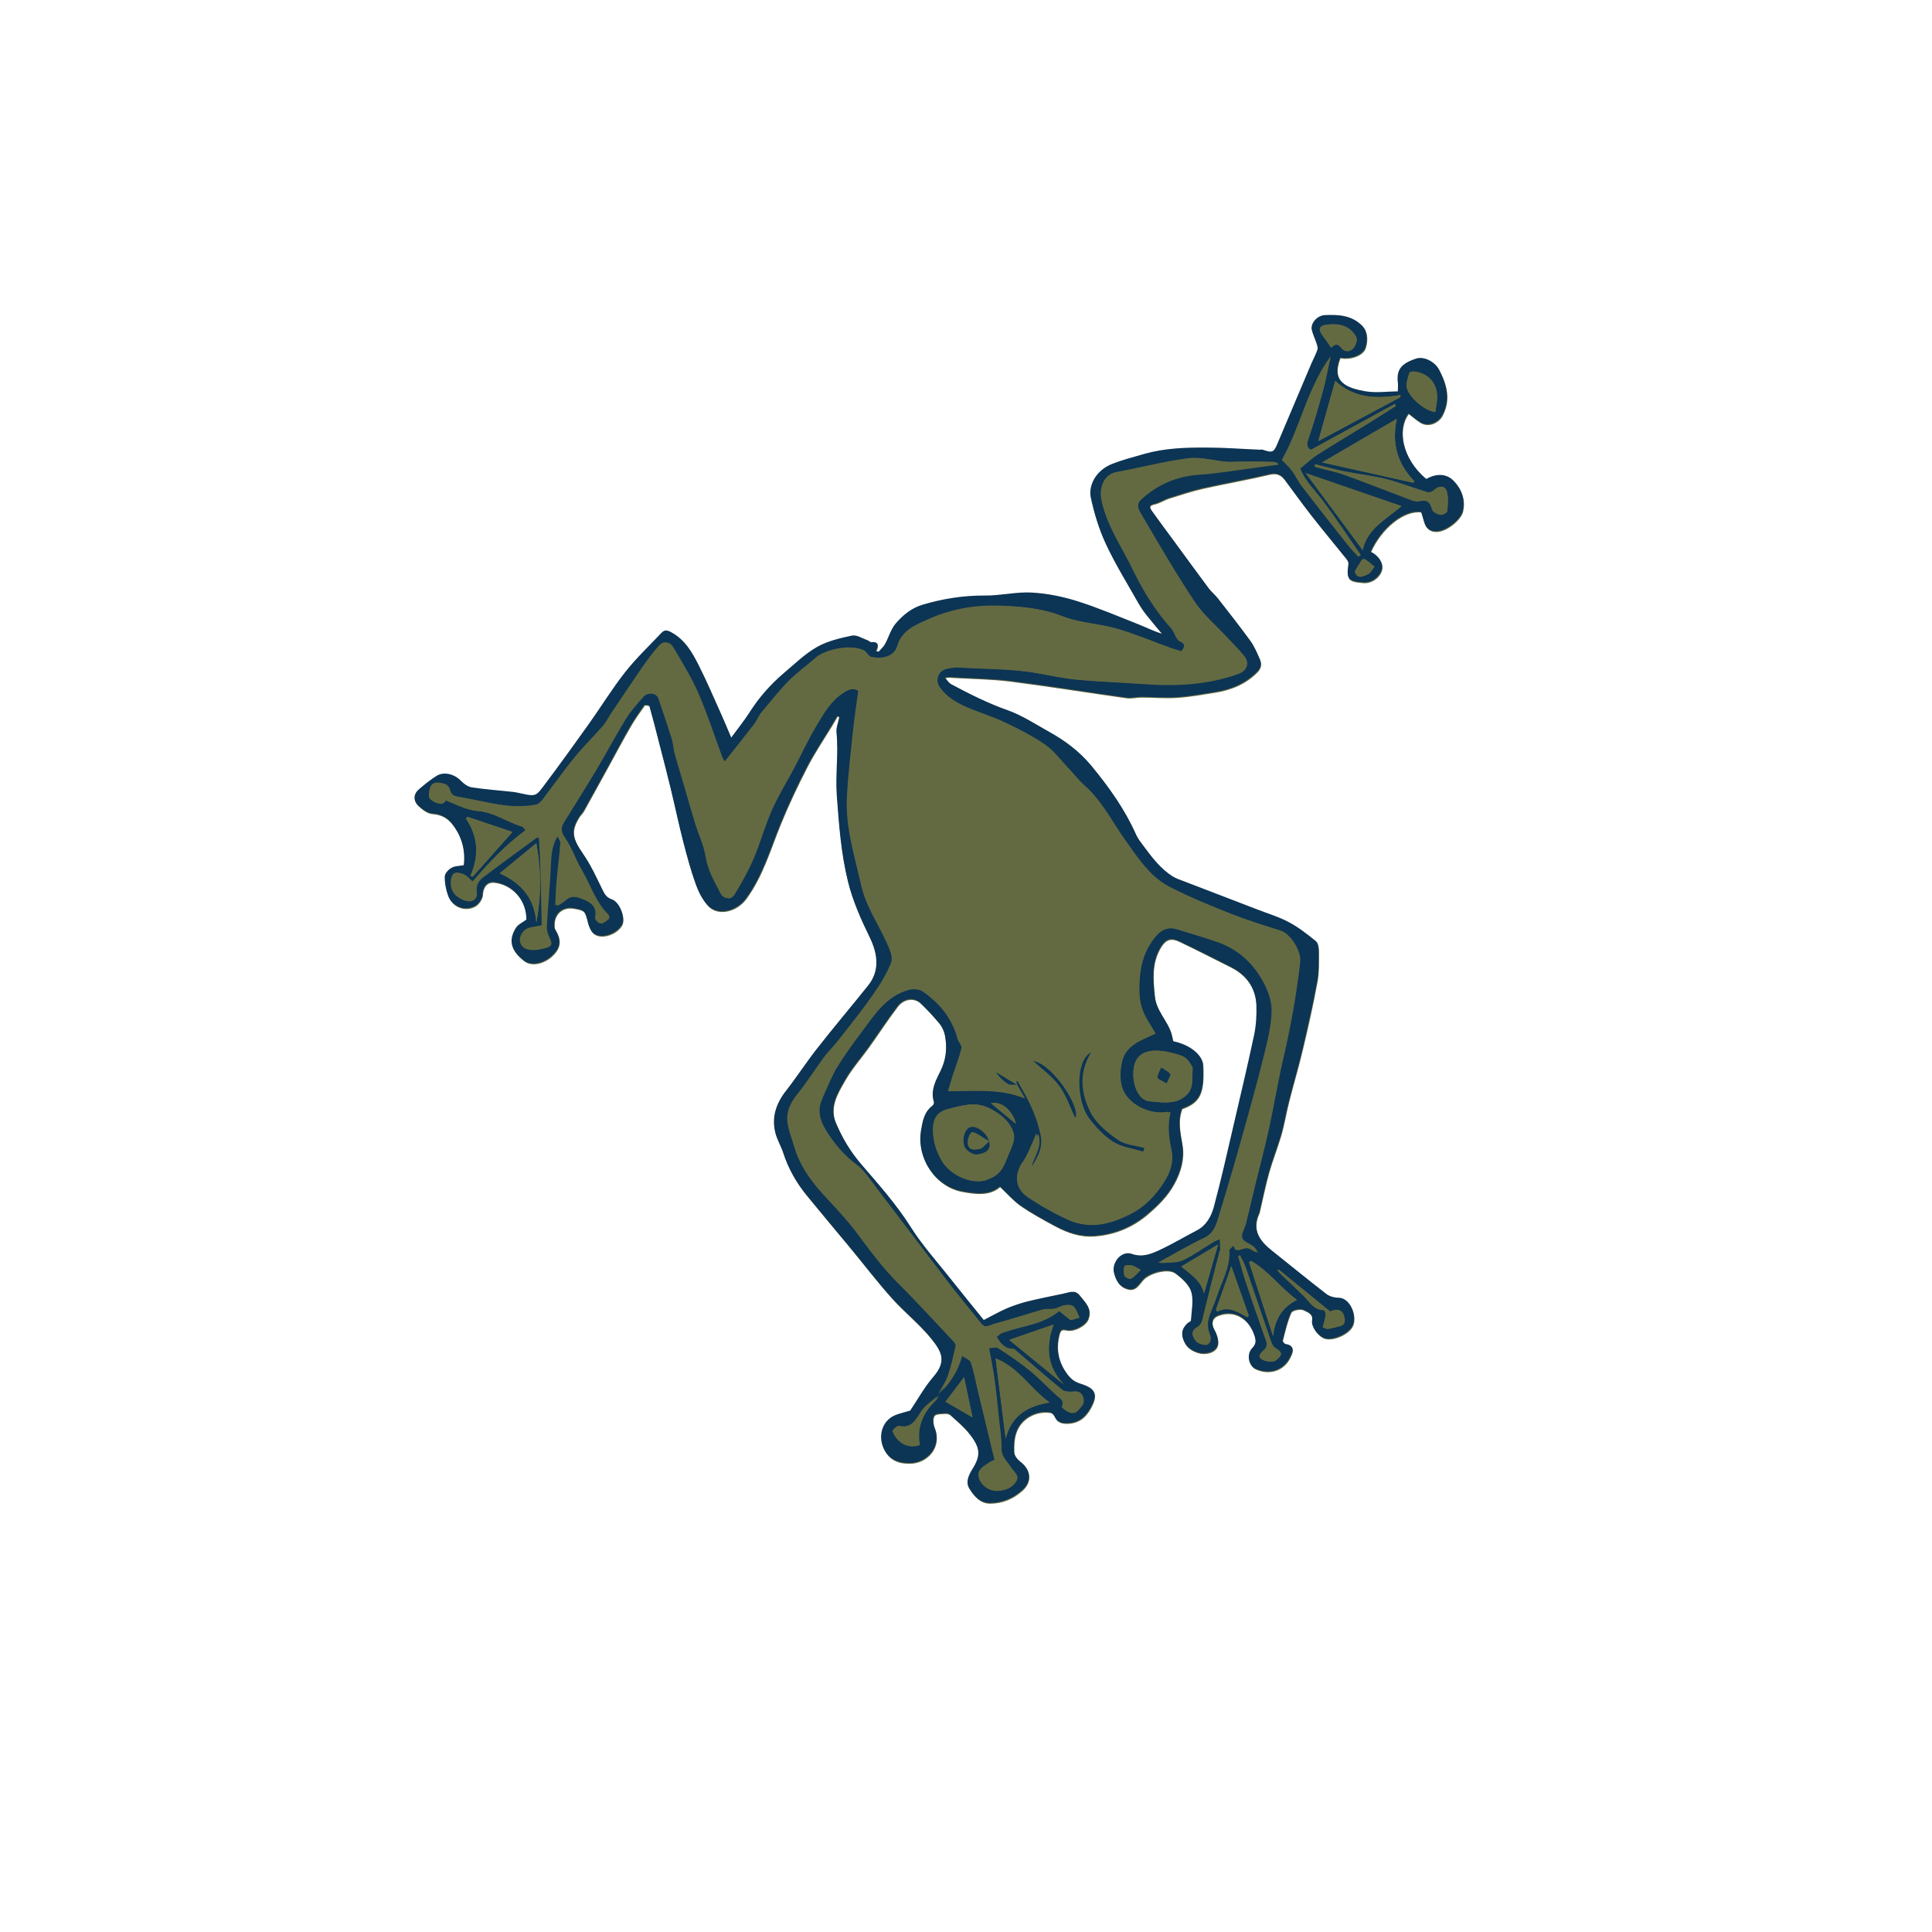 <?xml version="1.0" encoding="UTF-8"?>
<svg id="Layer_1" data-name="Layer 1" xmlns="http://www.w3.org/2000/svg" viewBox="0 0 136.06 136.06">
  <defs>
    <style>
      .cls-1 {
        fill: #0c3454;
      }

      .cls-2 {
        fill: #636a42;
      }
    </style>
  </defs>
  <g id="_0pMsCc" data-name="0pMsCc">
    <g>
      <path class="cls-2" d="m82.63,73.33c-.05-.2-.07-.36-.12-.52-.29-.92-1.07-1.57-1.17-2.63-.12-1.19-.22-2.3.39-3.37.35-.61.71-.77,1.34-.47,1.22.58,2.42,1.2,3.62,1.8,1.13.57,1.77,1.48,1.82,2.75.02.68-.02,1.39-.16,2.05-.45,2.13-.95,4.25-1.45,6.37-.45,1.93-.88,3.88-1.4,5.79-.17.63-.51,1.26-1.17,1.6-.89.47-1.76.98-2.68,1.41-.59.27-1.19.51-1.92.25-.71-.25-1.44.6-1.25,1.33.14.54.38.97.94,1.13.58.16.81-.33,1.11-.66.44-.49,1.75-.84,2.25-.46.46.34.98.81,1.14,1.32.19.62.02,1.35-.02,2.03,0,.07-.16.12-.24.19-.43.4-.48.83-.21,1.35.21.39.53.58.93.71.5.16,1.23.01,1.39-.49.11-.32-.05-.81-.24-1.14-.22-.39-.18-.79.24-.97,1.2-.49,2.26.24,2.63,1.5.08.29.08.52-.18.79-.43.44-.26,1.24.23,1.46.96.43,1.98.11,2.43-.82.17-.34.39-.81-.31-.92-.09-.01-.24-.19-.22-.26.17-.67.32-1.36.6-1.98.07-.17.65-.29.86-.18.25.13.71.25.62.76-.07.42.39,1.06.84,1.23.55.21,1.63-.23,1.97-.79.41-.67-.09-2.03-.93-2.04-.3,0-.65-.1-.88-.27-1.29-.99-2.56-2.03-3.83-3.05-.87-.69-1.45-1.48-.9-2.65.01-.03.02-.07.03-.1.22-.93.4-1.86.66-2.78.25-.89.6-1.76.86-2.65.22-.76.34-1.55.54-2.32.31-1.24.68-2.46.97-3.7.38-1.59.74-3.18,1.03-4.78.13-.7.1-1.44.1-2.16,0-.22-.05-.54-.2-.66-.59-.48-1.19-.96-1.86-1.31-.7-.37-1.48-.61-2.22-.9-1.73-.67-3.45-1.32-5.18-1.99-.28-.11-.58-.2-.83-.36-.83-.53-1.43-1.3-2-2.08-.21-.28-.44-.56-.58-.88-.79-1.77-1.91-3.33-3.13-4.82-.83-1-1.83-1.76-2.95-2.38-.97-.54-1.92-1.18-2.96-1.54-1.39-.49-2.69-1.14-3.97-1.83-.18-.1-.3-.3-.44-.46.26-.08.41-.04.57-.03,1.35.08,2.71.09,4.04.26,2.73.35,5.44.79,8.16,1.17.34.05.7-.05,1.05-.05.85,0,1.7.08,2.54.02.89-.06,1.77-.22,2.65-.36,1.13-.18,2.15-.59,2.98-1.43.29-.29.31-.6.17-.92-.2-.43-.39-.88-.66-1.27-.73-1.01-1.51-2-2.28-2.98-.19-.25-.45-.45-.64-.7-.84-1.13-1.67-2.26-2.5-3.4-.5-.68-1.01-1.36-1.5-2.05-.14-.2-.29-.41.16-.5.37-.08.71-.32,1.08-.43.79-.25,1.59-.51,2.39-.69,1.53-.34,3.08-.61,4.61-.97.51-.12.81,0,1.1.37.64.86,1.27,1.73,1.93,2.58.79,1.01,1.62,2,2.43,3.01.08.1.15.25.14.36-.15,1.1-.03,1.22,1.03,1.3.66.05,1.21-.45,1.32-.92.11-.45-.22-.96-.79-1.24.76-1.71,2.36-2.98,3.56-2.81.07.25.15.51.23.77.12.4.41.6.8.6.75.02,1.75-.85,1.89-1.39.21-.81-.06-1.57-.61-2.14-.55-.57-1.27-.53-1.95-.15-1.73-1.45-2.07-3.53-1.25-4.62.28.21.54.45.84.63.55.33,1.28.02,1.56-.54.57-1.12.28-2.16-.25-3.17-.31-.59-1.08-.95-1.6-.78-1.07.35-1.4.78-1.3,1.69.02.17,0,.35,0,.62-.77,0-1.54.12-2.26,0-1.32-.23-2.46-.65-1.82-2.34,0-.02.02-.03.03-.04.66.14,1.6-.15,1.77-.72.19-.61.11-1.18-.22-1.51-.74-.76-1.67-.79-2.63-.76-.54.02-1.03.57-.93,1.03.07.33.23.64.34.96.05.14.11.32.06.44-.11.33-.28.64-.42.96-.79,1.87-1.59,3.74-2.38,5.62-.28.66-.36.7-1.05.47-.06-.02-.14,0-.21,0-1.23-.05-2.47-.14-3.7-.15-1.5-.01-2.97.02-4.45.45-.76.22-1.51.41-2.25.7-1.15.45-1.68,1.53-1.5,2.37.24,1.12.59,2.25,1.07,3.28.68,1.44,1.52,2.79,2.3,4.18.17.3.38.59.6.86.34.43.7.85,1.05,1.27-.58-.17-1.09-.43-1.61-.64-1.44-.57-2.88-1.19-4.35-1.65-1.04-.33-2.14-.55-3.22-.61-1.09-.06-2.19.22-3.28.21-1.52-.02-2.98.22-4.42.65-.77.23-1.39.74-1.89,1.33-.34.4-.49.97-.75,1.45-.11.2-.29.35-.44.52l-.2-.04c.22-.45.16-.68-.32-.63-.08,0-.17-.1-.26-.13-.37-.13-.77-.4-1.1-.33-.84.17-1.73.38-2.46.8-.86.49-1.58,1.21-2.35,1.85-.94.79-1.74,1.71-2.4,2.75-.37.58-.81,1.12-1.3,1.79-.27-.63-.48-1.15-.71-1.66-.52-1.15-1.01-2.31-1.58-3.44-.46-.91-.96-1.81-1.92-2.32-.28-.15-.48-.2-.7.04-.86.92-1.78,1.78-2.55,2.76-.92,1.17-1.71,2.46-2.58,3.68-1.04,1.46-2.1,2.92-3.17,4.35-.46.61-.52.76-1.42.55-.24-.06-.48-.11-.73-.14-.97-.11-1.94-.17-2.89-.32-.3-.05-.6-.28-.82-.5-.42-.43-1.15-.64-1.66-.32-.44.27-.85.61-1.24.94-.4.34-.44.8-.06,1.16.27.25.63.53.97.55.65.05,1.09.3,1.47.81.64.87.88,1.81.76,2.84-.33.07-.64.06-.87.19-.21.13-.46.41-.47.62,0,.44.08.9.23,1.31.27.79,1.18,1.15,1.91.74.25-.14.51-.52.52-.8.02-.52.29-.94.83-.87,1.17.13,2.26,1.15,2.26,2.64-.28.21-.58.34-.73.57-.56.89-.37,1.59.54,2.3.57.45,1.47.16,2-.34.62-.59.66-1.11.2-1.87-.04-.07-.05-.16-.05-.24-.03-.84.56-1.37,1.37-1.23.79.14.79.17,1.02,1.08.07.27.21.59.43.73.55.37,1.61-.01,1.95-.65.25-.47-.17-1.6-.72-1.78-.42-.14-.54-.43-.71-.78-.4-.82-.79-1.67-1.31-2.42-.78-1.13-.89-1.65-.25-2.65.09-.13.21-.24.29-.38.55-.99,1.1-1.99,1.65-2.99.55-1,1.08-2.01,1.65-2.99.29-.51.64-.99.98-1.47.03-.05.34,0,.35.06.26.91.49,1.82.72,2.73.27,1.04.54,2.08.79,3.12.3,1.24.56,2.49.88,3.73.26,1,.53,2.01.88,2.98.19.52.46,1.05.83,1.47.67.76,2.02.46,2.71-.48,1.17-1.59,1.7-3.47,2.43-5.26.56-1.37,1.19-2.7,1.87-4.02.51-.99,1.13-1.91,1.71-2.86.14-.24.28-.47.42-.71.05.02.09.05.14.07-.07.37-.24.75-.2,1.12.15,1.48-.08,2.94.02,4.43.15,2.04.3,4.09.79,6.06.33,1.34.91,2.64,1.52,3.89.63,1.29.69,2.44-.11,3.43-1.2,1.49-2.43,2.96-3.62,4.47-.75.95-1.41,1.98-2.16,2.94-.7.9-1.03,1.87-.74,2.98.12.47.39.9.54,1.36.36,1.12.93,2.12,1.67,3.02.99,1.22,2.01,2.42,3.01,3.63.99,1.2,1.93,2.43,2.96,3.58.89,1,1.97,1.85,2.81,2.89.7.88,1.09,1.58.13,2.68-.63.72-1.1,1.59-1.63,2.38-.32.09-.69.17-1.03.31-.94.36-1.27,1.47-.82,2.39.39.79,1.06,1,1.8.99,1.24-.01,2.29-1.15,1.76-2.49-.1-.26-.15-.66-.02-.86.11-.16.52-.14.8-.16.11,0,.26.04.34.12.43.39.88.76,1.24,1.2.93,1.12.9,1.69.29,2.65-.27.43-.47.89-.2,1.32.32.51.74,1.03,1.44,1.03.87,0,1.63-.32,2.28-.9.69-.61.62-1.43-.12-2-.21-.16-.44-.44-.45-.68-.02-.48,0-1.01.17-1.46.35-.95,1.39-1.5,2.38-1.34.12.02.26.16.31.29.16.36.42.46.81.47.81,0,1.33-.38,1.71-1.06.54-.97.38-1.38-.68-1.71-.46-.14-.72-.37-.95-.68-.64-.85-.84-1.81-.55-2.85.07-.27.17-.34.45-.27.55.13,1.37-.3,1.56-.75.32-.75-.2-1.19-.59-1.68-.32-.41-.74-.2-1.13-.12-.86.17-1.73.35-2.58.56-.49.12-.98.28-1.44.49-.53.23-1.03.52-1.6.81-.81-1-1.6-1.96-2.36-2.93-.94-1.19-1.98-2.33-2.78-3.61-1.01-1.6-2.25-3-3.47-4.41-.79-.92-1.36-1.89-1.82-2.96-.47-1.12.13-2.09.65-2.99.47-.83,1.12-1.56,1.68-2.34.68-.95,1.32-1.94,2.03-2.87.44-.57,1.16-.65,1.62-.21.47.45.91.93,1.33,1.43.19.23.32.53.38.82.17.87.1,1.71-.31,2.53-.34.67-.73,1.37-.46,2.19.02.07-.04.21-.11.26-.58.44-.69,1.08-.8,1.74-.32,1.92.97,3.92,2.89,4.28.93.17,1.91.31,2.66-.34.5.46.93.97,1.45,1.34.77.53,1.6.98,2.43,1.43.88.47,1.79.79,2.83.7,1.44-.12,2.69-.66,3.76-1.59.69-.6,1.33-1.23,1.79-2.06.49-.88.74-1.82.59-2.74-.14-.87-.35-1.69-.02-2.57,1.3-.46,1.56-1.15,1.48-3.04-.03-.74-.94-1.46-2.09-1.69Z"/>
      <path class="cls-1" d="m82.63,73.33c1.15.23,2.06.95,2.09,1.69.09,1.89-.18,2.58-1.48,3.04-.33.88-.12,1.7.02,2.57.15.92-.1,1.85-.59,2.74-.46.84-1.1,1.47-1.79,2.06-1.07.93-2.31,1.47-3.76,1.59-1.05.09-1.96-.23-2.83-.7-.83-.44-1.66-.9-2.43-1.43-.53-.37-.96-.87-1.45-1.34-.74.65-1.72.51-2.66.34-1.92-.36-3.21-2.35-2.89-4.28.11-.66.22-1.3.8-1.74.07-.05.13-.19.11-.26-.26-.82.13-1.52.46-2.19.41-.82.48-1.66.31-2.53-.06-.29-.2-.59-.38-.82-.41-.5-.86-.98-1.33-1.43-.46-.44-1.18-.36-1.62.21-.71.93-1.35,1.92-2.03,2.87-.56.78-1.21,1.51-1.68,2.34-.52.91-1.12,1.87-.65,2.99.45,1.08,1.03,2.05,1.82,2.96,1.21,1.41,2.46,2.81,3.47,4.41.81,1.28,1.84,2.42,2.78,3.61.77.97,1.55,1.93,2.36,2.93.57-.29,1.07-.58,1.6-.81.47-.2.95-.36,1.44-.49.85-.21,1.72-.38,2.58-.56.38-.08.81-.29,1.13.12.38.49.91.93.59,1.68-.19.45-1.02.88-1.56.75-.28-.07-.38,0-.45.27-.28,1.05-.09,2,.55,2.85.23.31.49.54.95.68,1.06.33,1.22.74.68,1.71-.38.68-.9,1.07-1.71,1.06-.38,0-.65-.1-.81-.47-.05-.12-.19-.27-.31-.29-.99-.16-2.03.39-2.38,1.34-.17.45-.2.97-.17,1.46.01.24.24.52.45.68.75.57.82,1.39.12,2-.65.57-1.41.9-2.28.9-.7,0-1.12-.51-1.44-1.03-.26-.42-.07-.88.2-1.32.61-.97.64-1.53-.29-2.65-.37-.44-.82-.81-1.24-1.2-.08-.08-.23-.13-.34-.12-.28.02-.69,0-.8.16-.13.2-.08.6.02.86.54,1.34-.52,2.48-1.76,2.49-.74,0-1.41-.2-1.8-.99-.45-.92-.12-2.02.82-2.39.34-.13.71-.21,1.03-.31.53-.79,1-1.65,1.63-2.38.96-1.1.57-1.8-.13-2.68-.83-1.05-1.91-1.89-2.81-2.89-1.03-1.15-1.97-2.39-2.96-3.58-1-1.21-2.01-2.41-3.01-3.63-.74-.9-1.31-1.9-1.67-3.02-.15-.46-.41-.89-.54-1.36-.29-1.11.04-2.08.74-2.98.75-.96,1.41-1.98,2.16-2.94,1.18-1.51,2.42-2.97,3.62-4.47.79-.99.74-2.13.11-3.43-.61-1.25-1.19-2.55-1.52-3.89-.49-1.98-.64-4.02-.79-6.06-.11-1.48.13-2.95-.02-4.43-.04-.36.13-.74.2-1.12-.05-.02-.09-.05-.14-.07-.14.24-.28.48-.42.71-.57.95-1.2,1.87-1.71,2.86-.68,1.31-1.31,2.65-1.87,4.02-.73,1.79-1.27,3.67-2.43,5.26-.69.95-2.04,1.24-2.71.48-.37-.41-.64-.94-.83-1.47-.35-.97-.62-1.98-.88-2.98-.32-1.24-.58-2.49-.88-3.73-.25-1.04-.52-2.08-.79-3.12-.23-.91-.47-1.83-.72-2.73-.02-.05-.32-.11-.35-.06-.35.48-.69.96-.98,1.47-.57.99-1.1,1.99-1.65,2.99-.55,1-1.09,2-1.65,2.99-.08.14-.2.25-.29.38-.64,1-.53,1.52.25,2.65.52.75.91,1.6,1.31,2.42.17.34.29.64.71.78.56.18.98,1.32.72,1.78-.35.63-1.41,1.02-1.95.65-.21-.14-.36-.47-.43-.73-.23-.91-.23-.94-1.02-1.08-.81-.14-1.4.39-1.37,1.23,0,.08.01.17.05.24.46.76.42,1.28-.2,1.87-.53.5-1.43.79-2,.34-.9-.71-1.1-1.42-.54-2.3.15-.23.45-.36.73-.57,0-1.49-1.1-2.51-2.26-2.64-.54-.06-.81.35-.83.87-.01.28-.27.66-.52.8-.72.41-1.63.05-1.91-.74-.15-.42-.24-.88-.23-1.31,0-.22.25-.5.47-.62.23-.14.54-.13.87-.19.12-1.03-.12-1.98-.76-2.84-.37-.51-.82-.76-1.47-.81-.34-.03-.71-.3-.97-.55-.39-.37-.34-.83.06-1.16.4-.34.8-.67,1.24-.94.52-.31,1.24-.11,1.66.32.22.23.52.46.82.5.96.15,1.93.21,2.89.32.24.03.49.09.73.14.9.21.96.05,1.42-.55,1.08-1.44,2.13-2.89,3.17-4.35.87-1.22,1.65-2.5,2.58-3.68.77-.98,1.69-1.85,2.55-2.76.22-.24.43-.19.7-.04.96.52,1.46,1.41,1.92,2.32.57,1.13,1.06,2.29,1.58,3.44.23.51.44,1.02.71,1.66.49-.67.93-1.21,1.3-1.79.66-1.04,1.46-1.95,2.4-2.75.76-.64,1.49-1.36,2.35-1.85.74-.42,1.62-.62,2.46-.8.33-.07.73.2,1.1.33.09.03.18.14.26.13.48-.04.55.18.32.63l.2.04c.15-.17.33-.33.44-.52.26-.48.41-1.04.75-1.45.5-.59,1.12-1.1,1.89-1.33,1.44-.43,2.9-.66,4.42-.65,1.09.01,2.19-.27,3.28-.21,1.08.06,2.18.28,3.22.61,1.48.47,2.91,1.08,4.35,1.65.53.21,1.03.47,1.61.64-.35-.42-.71-.84-1.05-1.27-.22-.27-.42-.56-.6-.86-.78-1.38-1.63-2.74-2.3-4.18-.49-1.04-.83-2.16-1.07-3.28-.18-.84.34-1.91,1.5-2.37.74-.29,1.49-.48,2.25-.7,1.48-.42,2.96-.46,4.45-.45,1.23,0,2.47.1,3.7.15.07,0,.15-.02.21,0,.69.24.78.19,1.05-.47.79-1.87,1.58-3.74,2.38-5.62.14-.32.31-.63.42-.96.04-.13-.02-.3-.06-.44-.1-.32-.26-.63-.34-.96-.1-.46.39-1.01.93-1.03.95-.04,1.88,0,2.63.76.32.33.4.9.22,1.51-.18.57-1.12.85-1.77.72-.01.01-.03.03-.03.04-.64,1.69.5,2.11,1.82,2.34.73.12,1.49.01,2.26,0,0-.27.03-.45,0-.62-.1-.91.23-1.34,1.3-1.69.51-.17,1.29.19,1.6.78.53,1.02.82,2.05.25,3.17-.28.56-1.02.87-1.56.54-.3-.18-.56-.41-.84-.63-.82,1.09-.48,3.17,1.25,4.62.68-.38,1.41-.42,1.95.15.54.57.82,1.32.61,2.14-.14.54-1.15,1.41-1.89,1.39-.38,0-.68-.21-.8-.6-.08-.26-.15-.52-.23-.77-1.2-.17-2.8,1.1-3.56,2.81.57.27.9.79.79,1.24-.12.46-.67.97-1.32.92-1.05-.09-1.18-.2-1.03-1.3.02-.11-.06-.26-.14-.36-.81-1.01-1.63-1.99-2.43-3.01-.66-.84-1.29-1.72-1.93-2.58-.28-.38-.59-.49-1.1-.37-1.53.37-3.08.63-4.61.97-.81.18-1.6.44-2.39.69-.37.12-.71.35-1.08.43-.44.09-.3.3-.16.5.49.69,1,1.37,1.5,2.05.83,1.13,1.66,2.27,2.5,3.4.19.25.44.45.64.7.77.99,1.54,1.97,2.28,2.98.28.38.47.83.66,1.27.15.33.13.63-.17.92-.83.84-1.85,1.25-2.98,1.43-.88.14-1.76.3-2.65.36-.84.06-1.69-.02-2.54-.02-.35,0-.71.1-1.05.05-2.72-.38-5.44-.82-8.16-1.17-1.34-.17-2.69-.17-4.04-.26-.16,0-.31-.05-.57.03.15.16.27.36.44.46,1.29.69,2.58,1.34,3.97,1.83,1.04.37,1.99,1,2.96,1.54,1.12.62,2.12,1.38,2.95,2.38,1.23,1.49,2.34,3.04,3.13,4.82.14.32.37.6.58.88.58.78,1.17,1.55,2,2.08.25.16.55.25.83.36,1.73.66,3.45,1.32,5.18,1.99.75.29,1.52.52,2.22.9.66.35,1.27.84,1.86,1.31.15.12.2.43.2.66,0,.72.03,1.45-.1,2.16-.3,1.6-.66,3.19-1.03,4.78-.29,1.24-.66,2.47-.97,3.7-.2.77-.32,1.56-.54,2.32-.25.89-.61,1.76-.86,2.65-.26.92-.44,1.85-.66,2.78,0,.03-.01.07-.03.1-.54,1.17.03,1.96.9,2.65,1.28,1.02,2.54,2.05,3.83,3.05.23.18.58.27.88.27.83.01,1.34,1.37.93,2.04-.34.55-1.42,1-1.97.79-.44-.17-.91-.81-.84-1.23.09-.51-.38-.62-.62-.76-.21-.11-.78.01-.86.18-.28.63-.42,1.31-.6,1.98-.02.07.13.24.22.26.7.11.48.58.31.92-.46.93-1.47,1.25-2.43.82-.49-.22-.66-1.02-.23-1.46.26-.27.26-.5.18-.79-.37-1.27-1.42-2-2.63-1.5-.41.17-.45.58-.24.97.19.33.35.82.24,1.14-.17.5-.9.64-1.39.49-.41-.13-.73-.31-.93-.71-.27-.52-.22-.95.21-1.35.08-.07.24-.12.24-.19.04-.68.2-1.41.02-2.03-.15-.51-.67-.98-1.14-1.32-.51-.38-1.81-.03-2.25.46-.3.33-.53.83-1.11.66-.56-.15-.8-.59-.94-1.13-.18-.73.54-1.58,1.25-1.33.73.26,1.33.02,1.92-.25.91-.42,1.78-.94,2.68-1.41.65-.34.99-.97,1.17-1.6.52-1.92.95-3.86,1.4-5.79.49-2.12,1-4.24,1.45-6.37.14-.67.18-1.37.16-2.05-.04-1.26-.69-2.18-1.82-2.75-1.2-.61-2.41-1.22-3.62-1.8-.63-.3-.99-.14-1.34.47-.61,1.07-.51,2.18-.39,3.37.11,1.06.88,1.72,1.17,2.63.05.16.08.32.12.52Zm-16.56,24.91c.77-.74,1.38-1.59,1.69-2.75.23.16.57.27.64.47.21.61.32,1.25.47,1.88.39,1.64.79,3.28,1.2,4.98-.09.05-.3.13-.48.26-.34.24-.76.47-.63.98.13.53.68.94,1.23.94.58,0,1.13-.21,1.41-.72.21-.38-.22-.65-.41-.96-.25-.41-.67-.73-.66-1.32.02-.76-.12-1.51-.19-2.27-.09-.83-.17-1.66-.28-2.48-.08-.62-.2-1.23-.31-1.84-.03-.15-.06-.3-.09-.46.22,0,.49-.11.64-.01.76.49,1.52,1,2.22,1.57.67.55,1.27,1.18,1.91,1.77.24.22.59.36.38.81-.02.05.31.31.52.39.14.06.41.04.51-.06.21-.21.49-.49.49-.74,0-.3-.12-.71-.64-.67-.29.02-.66.03-.86-.12-1.1-.89-2.16-1.83-3.24-2.75-.07-.06-.15-.14-.22-.14-.58,0-.88-.36-1.17-.85.15-.11.27-.24.42-.29.46-.15.93-.29,1.41-.41.9-.22,1.78-.47,2.58-1.12.24.2.51.41.8.65l.63-.18c-.15-.29-.23-.59-.41-.78-.12-.12-.41-.13-.61-.09-.25.04-.48.2-.73.25-.26.05-.54-.02-.79.05-1.16.33-2.3.72-3.46,1.02-.27.07-.62.35-.91-.02-.8-1-1.63-1.99-2.41-3.01-1.7-2.22-3.37-4.45-5.07-6.67-.41-.53-.79-1.14-1.31-1.52-.88-.65-1.55-1.45-2.12-2.35-.43-.68-.69-1.41-.34-2.22.09-.21.17-.43.27-.64.26-.56.49-1.15.81-1.67.52-.83,1.09-1.63,1.68-2.41.93-1.24,1.77-2.62,3.42-3.04.29-.07.71-.04.95.13,1.2.82,2.09,1.89,2.46,3.34.06.23.33.47.28.66-.16.66-.41,1.29-.62,1.93-.11.35-.21.7-.33,1.09,1.87,0,3.63-.2,5.39.51-.21-.36-.38-.65-.55-.95h0c-.02-.08-.05-.16-.07-.24.06-.03.12-.06.18-.09.16.29.33.58.49.87.53.95.94,1.93,1.18,3,.22,1.01-.32,1.76-.8,2.53.02-.89.88-1.6.49-2.64-.1.25-.16.45-.25.63-.21.45-.38.94-.67,1.34-.64.88-.59,1.91.31,2.52.88.6,1.82,1.13,2.79,1.58,1.53.71,3,.28,4.39-.44.99-.51,1.72-1.3,2.33-2.26.46-.72.66-1.48.5-2.21-.2-.91-.29-1.77-.07-2.68-1.42.25-3.06-.55-3.42-1.78-.16-.56-.13-1.25.02-1.83.3-1.15,1.4-1.46,2.35-1.92-.3-.53-.65-1.01-.87-1.54-.32-.78-.31-1.59-.24-2.45.09-1.03.38-1.9.99-2.7.43-.57.94-.87,1.67-.65.96.29,1.93.58,2.89.91,1.53.53,2.64,1.58,3.36,2.99.28.55.49,1.2.5,1.81,0,.82-.17,1.65-.36,2.46-.41,1.7-.86,3.39-1.33,5.07-.64,2.29-1.28,4.57-1.99,6.84-.19.62-.34,1.33-1.08,1.68-1.06.5-2.08,1.11-3.26,1.75.62-.06,1.16,0,1.59-.18.75-.34,1.42-.84,2.14-1.27.2-.12.42-.19.63-.29.01.27.03.55.04.82,0,.05-.05.1-.06.15-.37,1.48-.76,2.96-1.12,4.44-.08.34-.11.66-.46.87-.49.28-.32.69-.05,1,.13.15.52.28.65.2.22-.14.32-.41.17-.76-.13-.3-.17-.7-.09-1.01.13-.55.41-1.06.58-1.6.35-1.07.96-2.07.89-3.27,0-.11.22-.24.38-.4.11.25.17.39.18.41.3-.07.54-.19.77-.16.24.03.46.21.68.32-.08-.19-.18-.34-.31-.45-.27-.21-.71-.34-.79-.6-.09-.28.17-.66.26-1,.21-.86.41-1.72.62-2.58.33-1.36.69-2.7.99-4.07.37-1.67.64-3.37,1.03-5.04.52-2.23.92-4.47,1.18-6.75.09-.77-.69-1.98-1.37-2.2-1.18-.37-2.36-.74-3.51-1.19-1.46-.58-2.93-1.18-4.32-1.9-1.36-.7-2.19-1.98-3.06-3.2-.96-1.33-1.68-2.84-2.94-3.95-.41-.36-.74-.81-1.12-1.2-.53-.56-1.01-1.22-1.63-1.65-.89-.62-1.88-1.12-2.87-1.59-.85-.4-1.76-.67-2.62-1.04-.76-.33-1.47-.74-1.96-1.45-.33-.49-.07-1.15.51-1.26.28-.06.57-.12.84-.1,1.88.13,3.78.08,5.64.42.92.17,1.85.36,2.78.45,1.53.14,3.07.19,4.6.3,2.27.17,4.51.06,6.68-.72.61-.22.82-.78.39-1.29-.42-.5-.89-.96-1.33-1.44-.72-.77-1.55-1.47-2.13-2.34-1.31-1.97-2.5-4.01-3.69-6.05-.17-.29-.52-.76-.12-1.13,1.17-1.09,2.55-1.68,4.16-1.78,1.1-.07,2.19-.26,3.28-.4.33-.04.67-.09,1-.14.42-.06.85-.11,1.27-.16-.08-.14-.16-.18-.24-.18-.65-.01-1.29-.02-1.94-.02-.4,0-.8.01-1.19.02-.09,0-.17,0-.26-.01-.87-.09-1.76-.35-2.61-.24-1.69.22-3.36.66-5.04.97-.94.17-1.23,1.18-1.07,1.95.36,1.79,1.41,3.27,2.18,4.87.73,1.51,1.61,2.94,2.74,4.2.24.27.31.77.59.9.49.23.31.41.13.71-.29-.09-.58-.16-.86-.26-1.25-.45-2.48-.98-3.76-1.35-1.25-.36-2.62-.4-3.82-.87-1.51-.59-3.06-.71-4.61-.74-1.65-.03-3.29.28-4.79.96-.86.39-1.84.75-2.16,1.84-.28.93-1.3.95-1.97.79-.2-.05-.32-.36-.52-.47-.8-.41-2.6-.06-3.3.57-.6.54-1.28,1-1.84,1.58-.7.71-1.33,1.49-1.96,2.26-.2.24-.3.56-.49.8-.69.9-1.39,1.78-2.14,2.72-.1-.15-.19-.26-.24-.38-.56-1.51-1.05-3.05-1.69-4.52-.48-1.11-1.13-2.16-1.75-3.21-.27-.46-.59-.47-.96-.05-.43.49-.81,1.01-1.18,1.55-.71,1.03-1.4,2.07-2.1,3.11-.2.3-.36.63-.59.9-.64.73-1.34,1.41-1.95,2.16-.68.82-1.28,1.7-1.94,2.54-.25.32-.51.8-.83.86-.73.14-1.52.14-2.26.05-1.11-.14-2.19-.43-3.29-.61-.37-.06-.58-.17-.66-.56-.03-.14-.2-.32-.34-.36-.35-.1-.76-.13-.91.29-.09.25-.14.69,0,.81.31.25.75.5.98.05.79.28,1.5.7,2.24.76,1.21.08,2.14.8,3.23,1.12.11.03.19.19.26.26-1.44,1.05-2.62,2.32-3.77,3.66-.21-.19-.39-.41-.62-.55-.17-.1-.43-.17-.59-.1-.14.06-.26.31-.27.49-.06.7.19,1.09.83,1.4.47.22.93-.04.86-.54-.07-.55.15-.88.57-1.16.18-.12.33-.26.51-.39,1.02-.75,2.03-1.51,3.06-2.25.3-.22.39-.06.39.26,0,.46.05.92.07,1.37.04,1.52.07,3.05.11,4.5-.48.11-.85.12-1.12.28-.21.13-.41.45-.42.7-.02.41.27.71.69.74.31.02.64-.05.95-.13.49-.12.53-.29.32-.73-.12-.24-.21-.53-.2-.8.08-1.46.23-2.92.29-4.38.03-.71.09-1.4.53-2.07.11.24.28.43.27.61-.07.9-.19,1.8-.27,2.71-.05.54-.06,1.08-.09,1.69.26-.17.44-.25.58-.38.47-.47,1.01-.21,1.45-.04.48.18.93.53.78,1.2-.02.08.02.19.07.26.07.09.22.22.27.2.19-.09.36-.21.51-.36.04-.04,0-.22-.05-.28-.91-.89-1.26-2.11-1.88-3.16-.43-.73-.7-1.57-1.18-2.26-.3-.43-.3-.71-.06-1.09.77-1.24,1.55-2.47,2.3-3.73.7-1.17,1.33-2.38,2.05-3.54.35-.57.81-1.08,1.26-1.58.31-.34,1.03-.22,1.16.15.33.96.65,1.92.95,2.89.09.3.09.64.18.94.21.77.44,1.53.67,2.29.26.89.5,1.79.78,2.67.24.79.63,1.56.75,2.37.15.95.6,1.74,1.03,2.55.24.45.63.48.89.06.49-.81.96-1.64,1.33-2.51.48-1.13.8-2.33,1.3-3.45.46-1.03,1.06-1.99,1.59-2.99.48-.91.9-1.85,1.43-2.73.57-.96,1.09-1.96,2.12-2.57.35-.21.63-.28,1.06-.04-.12.92-.27,1.86-.37,2.8-.16,1.56-.35,3.12-.43,4.69-.11,2.14.55,4.18,1.01,6.23.33,1.46,1.19,2.7,1.8,4.04.19.43.45,1,.31,1.36-.32.84-.82,1.62-1.34,2.36-.77,1.1-1.62,2.14-2.44,3.2-.29.38-.65.71-.93,1.09-.66.89-1.25,1.82-1.94,2.69-.49.62-.76,1.28-.64,2.04.09.53.3,1.05.45,1.57.38,1.29,1.12,2.36,2.01,3.35.79.88,1.63,1.73,2.34,2.67.94,1.26,1.86,2.52,2.98,3.64,1.35,1.34,2.63,2.75,3.93,4.13.07.07.13.21.11.3-.16.69-.31,1.4-.54,2.07-.16.47-.46.9-.7,1.34-.42.38-.93.7-1.23,1.17-.39.61-.69,1.2-1.58,1-.12-.03-.45.31-.42.38.24.65.96,1.31,1.83.96-.22-1.19.17-2.2,1.04-3.05.14-.13.23-.31.35-.47Zm3.35-15.12c.21-.09.43-.17.63-.29.68-.43.82-1.21,1.13-1.87.16-.35.31-.81.21-1.15-.26-.85-.95-1.38-1.72-1.77-.97-.49-1.97-.18-2.92.07-.79.2-1.06.72-1.04,1.55.02.72.22,1.36.57,2,.56,1.04,2.02,1.76,3.15,1.46Zm26.24-43.91l.17-.13c-.89-1.28-1.74-2.58-2.68-3.83-.58-.76-1.28-1.43-1.58-2.26.45-.36.81-.72,1.23-.98,1.18-.75,2.38-1.46,3.56-2.19.65-.4,1.3-.82,1.95-1.23-.03-.05-.06-.09-.08-.14-1.95,1.06-3.89,2.12-5.91,3.23-.17-.11-.35-.26-.2-.69.4-1.14.73-2.3,1.05-3.46.22-.8.36-1.61.54-2.42-1.66,2.27-2.14,5.04-3.43,7.28.29.3.53.52.72.77.25.34.43.74.68,1.07,1.07,1.39,2.15,2.77,3.24,4.14.23.29.5.56.75.84Zm3.04-3.57c-2.27-.78-4.44-1.53-6.74-2.32,1.37,1.85,2.65,3.58,4.01,5.42.32-1.51,1.62-2.14,2.74-3.1Zm-14.71,39.54c-.26-.5-.44-.73-.93-.89-.38-.12-.78-.22-1.17-.27-1.47-.19-2.17.43-2.06,1.88.05.71.43,1.59,1.12,1.65.59.06,1.21.15,1.77.02.42-.09.93-.43,1.1-.79.22-.46.13-1.06.18-1.6Zm15.53-41.19s.06-.07.09-.1c-1.22-1.25-1.61-2.72-1.24-4.4-1.73,1.01-3.43,2-5.26,3.07,2.2.49,4.3.96,6.41,1.43Zm-5.49-7.17c-.41,1.47-.81,2.9-1.19,4.24,1.91-1.02,3.85-2.06,5.79-3.1,0-.05-.01-.09-.02-.14-1.64.27-3.21.25-4.58-1Zm-20.11,71.94c-1.36-.96-2.17-2.46-3.8-3.1.23,1.87.46,3.69.71,5.66.42-1.68,1.57-2.3,3.1-2.56Zm18.7-66.06s-.03.1-.04.14c.06.02.11.05.17.06.66.18,1.33.31,1.97.54,1.42.51,2.82,1.07,4.24,1.6.33.12.71.3,1.01.24.58-.13.75.09.89.59.05.17.37.33.59.37.15.03.47-.15.48-.26.04-.46.09-.96-.04-1.39-.12-.41-.57-.4-.89-.09-.11.11-.33.2-.46.16-.97-.29-1.91-.67-2.89-.92-.99-.25-2.02-.36-3.02-.56-.67-.14-1.34-.33-2-.49Zm-57.43,28.8c1.6.72,2.46,1.83,2.58,3.48.35-1.86.36-3.67,0-5.6-.88.72-1.7,1.4-2.58,2.12Zm54.46,32.56c.13-1.11.59-1.98,1.68-2.53-1.17-.86-2-2.04-3.23-2.74-.05.03-.09.06-.14.09.56,1.73,1.12,3.45,1.68,5.18Zm-56.75-36.55s-.04.1-.07.15c.85,1.27.92,2.61.29,4.02.06.01.12.03.18.04.89-1,1.78-2,2.79-3.14-1.15-.39-2.17-.73-3.19-1.07Zm41.3,35.76c-1.01.35-2.01.7-3.12,1.08,1.3,1.06,2.58,2.11,3.86,3.15-1.19-1.24-1.32-2.65-.74-4.23Zm26.89-64.27c.04-.29.08-.55.11-.81.12-1.1-.55-1.94-1.65-2.04-.1,0-.29.04-.3.11-.09.32-.22.66-.19.97.07.65,1.3,1.74,2.03,1.77Zm-15.46,63.22s.07.09.11.14c.8-.44,1.44.05,2.11.39.03-.03.06-.07.1-.1-.41-1.16-.82-2.32-1.23-3.49-.35,1.01-.72,2.03-1.08,3.06Zm-.84-1.12c.32-1.11.64-2.22,1-3.47-.95.57-1.76,1.05-2.59,1.55.67.55,1.4.99,1.6,1.91Zm8.96-66.62c.22-.25.44-.37.73.02.23.31.61.23.82.02.17-.18.32-.61.22-.79-.45-.81-1.22-.99-2.11-.87-.53.07-.59.35-.25.78.2.26.38.54.59.83Zm-6.41,63.92l-.15.06c.18.6.33,1.21.53,1.81.46,1.38.94,2.77,1.43,4.14.12.33.03.53-.23.74-.11.09-.25.29-.22.4.09.3.9.46,1.15.25.48-.4.46-.55-.07-.89-.13-.08-.21-.26-.27-.41-.61-1.76-1.2-3.52-1.81-5.28-.1-.28-.25-.54-.38-.8Zm2.71.99s-.05.06-.08.09c.04.05.08.1.12.14.57.55,1.14,1.09,1.71,1.64.42.41.7,1,1.42,1,.05,0,.15.24.13.35-.04.29-.13.58-.2.85.3.18.29.15,1.17-.06.37-.09.39-.28.36-.55-.07-.57-.47-.76-1.01-.49-1.21-.99-2.42-1.97-3.63-2.96Zm-21.57,10.41c-.17-.81-.37-1.78-.59-2.82-.47.63-.93,1.24-1.31,1.73.64.37,1.32.76,1.9,1.1Zm27.43-60.39c-.15.24-.26.41-.36.58-.06.1-.16.24-.13.31.21.51.61.26.9.13.2-.08.32-.35.47-.53-.22-.18-.43-.37-.66-.52-.07-.04-.2.02-.22.02Zm-15.58,50.02c-.24-.13-.43-.27-.63-.32-.17-.04-.5-.01-.52.06-.06.21-.07.48.02.69.05.11.38.24.46.18.27-.17.48-.43.67-.61Zm-10.55-11.74c.57.47,1.17.97,1.76,1.45-.25-.98-1.04-1.62-1.76-1.45Z"/>
      <path class="cls-2" d="m71.6,76.39c.17.3.34.59.55.95-1.76-.71-3.52-.52-5.39-.51.12-.39.22-.74.33-1.09.21-.64.46-1.28.62-1.93.04-.18-.22-.42-.28-.66-.38-1.44-1.27-2.51-2.46-3.34-.24-.16-.66-.2-.95-.13-1.65.42-2.49,1.8-3.42,3.04-.59.78-1.16,1.58-1.68,2.41-.33.52-.55,1.11-.81,1.67-.1.21-.17.43-.27.64-.35.81-.09,1.54.34,2.22.57.9,1.24,1.7,2.12,2.35.53.39.91.99,1.31,1.52,1.7,2.22,3.37,4.45,5.07,6.67.78,1.02,1.61,2.01,2.41,3.01.3.37.64.09.91.02,1.16-.31,2.3-.69,3.46-1.02.25-.07.53,0,.79-.05.25-.05.48-.21.73-.25.2-.03.49-.03.61.09.19.19.27.49.41.78l-.63.18c-.29-.24-.55-.45-.8-.65-.8.65-1.68.9-2.58,1.12-.47.12-.95.25-1.41.41-.15.05-.27.19-.42.29.29.49.59.86,1.17.85.07,0,.16.08.22.14,1.08.92,2.14,1.86,3.24,2.75.19.16.57.14.86.12.52-.04.64.38.64.67,0,.25-.28.53-.49.74-.1.1-.36.11-.51.06-.2-.08-.54-.34-.52-.39.21-.45-.14-.59-.38-.81-.64-.59-1.24-1.22-1.91-1.77-.7-.57-1.46-1.08-2.22-1.57-.15-.1-.42,0-.64.01.03.15.06.3.09.46.1.61.22,1.22.31,1.84.11.83.2,1.65.28,2.48.08.76.21,1.52.19,2.27-.01.59.41.91.66,1.32.19.32.62.58.41.96-.28.52-.84.72-1.41.72-.55,0-1.09-.41-1.23-.94-.13-.51.29-.74.63-.98.18-.13.4-.22.48-.26-.41-1.71-.81-3.34-1.2-4.98-.15-.63-.26-1.27-.47-1.88-.07-.2-.4-.31-.64-.47-.31,1.17-.92,2.01-1.69,2.75,0,0,.02,0,.02,0,.24-.45.53-.87.7-1.34.23-.67.38-1.37.54-2.07.02-.09-.04-.23-.11-.3-1.3-1.38-2.58-2.79-3.93-4.13-1.12-1.12-2.04-2.38-2.98-3.64-.71-.94-1.54-1.79-2.34-2.67-.89-.98-1.64-2.05-2.01-3.35-.15-.52-.36-1.04-.45-1.57-.13-.77.14-1.42.64-2.04.69-.86,1.28-1.8,1.94-2.69.28-.38.64-.71.93-1.09.83-1.06,1.67-2.1,2.44-3.2.52-.74,1.02-1.52,1.34-2.36.14-.36-.12-.94-.31-1.36-.6-1.34-1.47-2.58-1.8-4.04-.46-2.06-1.12-4.09-1.01-6.23.08-1.57.27-3.13.43-4.69.1-.94.25-1.88.37-2.8-.43-.24-.71-.16-1.06.04-1.03.6-1.55,1.61-2.12,2.57-.52.88-.95,1.82-1.43,2.73-.53,1-1.14,1.96-1.59,2.99-.5,1.12-.81,2.32-1.3,3.45-.37.87-.85,1.7-1.33,2.51-.25.42-.65.4-.89-.06-.42-.81-.88-1.6-1.03-2.55-.13-.81-.51-1.58-.75-2.37-.27-.89-.52-1.78-.78-2.67-.22-.76-.46-1.52-.67-2.29-.08-.31-.08-.64-.18-.94-.3-.97-.63-1.93-.95-2.89-.13-.37-.84-.49-1.16-.15-.46.49-.91,1.01-1.26,1.58-.72,1.16-1.35,2.37-2.05,3.54-.75,1.25-1.53,2.49-2.3,3.73-.24.38-.24.67.06,1.09.48.69.75,1.53,1.18,2.26.62,1.06.97,2.28,1.88,3.16.06.06.09.24.05.28-.15.14-.32.27-.51.36-.05.02-.2-.11-.27-.2-.05-.06-.09-.18-.07-.26.15-.67-.31-1.01-.78-1.2-.44-.17-.98-.43-1.45.04-.13.13-.32.21-.58.38.03-.61.04-1.15.09-1.69.08-.9.2-1.8.27-2.71.01-.18-.16-.37-.27-.61-.45.68-.5,1.36-.53,2.07-.06,1.46-.21,2.92-.29,4.38-.01.26.08.55.2.8.21.44.17.61-.32.73-.31.08-.64.15-.95.13-.42-.03-.71-.33-.69-.74.01-.25.21-.57.42-.7.27-.17.64-.17,1.12-.28-.03-1.46-.07-2.98-.11-4.5-.01-.46-.06-.92-.07-1.37,0-.32-.09-.47-.39-.26-1.03.74-2.04,1.5-3.06,2.25-.17.13-.33.27-.51.39-.41.28-.64.62-.57,1.16.07.5-.39.76-.86.54-.63-.3-.89-.7-.83-1.4.02-.18.13-.44.27-.49.16-.06.43,0,.59.1.23.13.41.35.62.55,1.15-1.33,2.33-2.61,3.77-3.66-.07-.08-.15-.23-.26-.26-1.09-.33-2.02-1.04-3.23-1.12-.74-.05-1.46-.48-2.24-.76-.23.45-.68.2-.98-.05-.14-.11-.09-.56,0-.81.15-.43.56-.4.91-.29.14.04.32.22.34.36.08.39.3.5.66.56,1.1.18,2.19.47,3.29.61.74.09,1.53.09,2.26-.05.32-.06.58-.54.83-.86.65-.84,1.26-1.72,1.94-2.54.62-.75,1.32-1.43,1.95-2.16.23-.27.39-.6.59-.9.7-1.04,1.39-2.08,2.1-3.11.37-.53.75-1.06,1.18-1.55.36-.42.68-.41.96.05.62,1.05,1.27,2.09,1.75,3.21.64,1.47,1.13,3.01,1.69,4.52.04.12.14.22.24.38.75-.95,1.45-1.83,2.14-2.72.19-.25.29-.56.49-.8.64-.77,1.26-1.55,1.96-2.26.56-.57,1.24-1.04,1.84-1.58.7-.63,2.51-.98,3.3-.57.2.1.32.42.52.47.68.16,1.7.14,1.97-.79.32-1.08,1.3-1.45,2.16-1.84,1.51-.68,3.14-1,4.79-.96,1.56.03,3.1.14,4.61.74,1.2.47,2.57.51,3.82.87,1.28.37,2.5.9,3.76,1.35.28.1.57.17.86.26.19-.3.36-.48-.13-.71-.27-.13-.35-.63-.59-.9-1.14-1.26-2.01-2.69-2.74-4.2-.77-1.6-1.82-3.07-2.18-4.87-.16-.77.13-1.78,1.07-1.95,1.68-.31,3.35-.75,5.04-.97.84-.11,1.74.15,2.61.24.09,0,.17.01.26.01.4,0,.8-.02,1.19-.02.65,0,1.29,0,1.94.02.08,0,.16.04.24.18-.42.05-.85.1-1.27.16-.33.04-.67.1-1,.14-1.09.14-2.18.33-3.28.4-1.61.1-2.99.68-4.16,1.78-.4.38-.06.84.12,1.13,1.19,2.04,2.38,4.08,3.69,6.05.58.87,1.41,1.57,2.13,2.34.45.48.91.94,1.33,1.44.42.5.22,1.07-.39,1.29-2.17.79-4.41.89-6.68.72-1.53-.11-3.07-.16-4.6-.3-.93-.09-1.86-.28-2.78-.45-1.87-.34-3.76-.3-5.64-.42-.28-.02-.57.05-.84.1-.58.12-.84.78-.51,1.26.49.71,1.2,1.12,1.96,1.45.86.37,1.78.64,2.62,1.04.99.47,1.97.97,2.87,1.59.62.43,1.1,1.09,1.63,1.65.38.4.71.84,1.12,1.2,1.26,1.11,1.98,2.62,2.94,3.95.87,1.21,1.7,2.5,3.06,3.2,1.4.72,2.86,1.32,4.32,1.9,1.15.46,2.33.82,3.51,1.19.69.22,1.46,1.42,1.37,2.2-.26,2.27-.65,4.52-1.18,6.75-.39,1.67-.67,3.36-1.03,5.04-.3,1.36-.66,2.71-.99,4.07-.21.86-.4,1.72-.62,2.58-.08.34-.34.72-.26,1,.08.26.52.39.79.6.14.11.24.26.31.45-.23-.11-.44-.29-.68-.32-.23-.03-.48.09-.77.16,0-.02-.07-.16-.18-.41-.16.16-.38.29-.38.4.07,1.19-.54,2.19-.89,3.27-.17.54-.45,1.05-.58,1.6-.08.32-.04.71.09,1.01.15.35.04.62-.17.76-.13.08-.51-.04-.65-.2-.27-.31-.44-.72.05-1,.36-.21.38-.53.46-.87.36-1.48.74-2.96,1.12-4.44.01-.05.06-.1.06-.15,0-.27-.03-.55-.04-.82-.21.1-.43.17-.63.29-.71.42-1.39.93-2.14,1.27-.42.19-.97.12-1.59.18,1.18-.64,2.19-1.25,3.26-1.75.75-.35.89-1.06,1.08-1.68.71-2.27,1.35-4.55,1.99-6.84.47-1.68.92-3.37,1.33-5.07.19-.8.36-1.64.36-2.46,0-.61-.22-1.26-.5-1.81-.72-1.42-1.83-2.47-3.36-2.99-.95-.33-1.92-.61-2.89-.91-.72-.22-1.23.08-1.67.65-.61.8-.91,1.68-.99,2.7-.07.86-.08,1.67.24,2.45.22.53.57,1.01.87,1.54-.94.45-2.05.76-2.35,1.92-.15.58-.19,1.26-.02,1.83.36,1.23,2,2.04,3.42,1.78-.22.91-.13,1.78.07,2.68.16.73-.04,1.49-.5,2.21-.61.96-1.35,1.75-2.33,2.26-1.39.72-2.87,1.15-4.39.44-.97-.45-1.91-.98-2.79-1.58-.9-.61-.95-1.64-.31-2.52.29-.4.46-.89.67-1.34.09-.19.16-.39.25-.63.39,1.04-.47,1.75-.49,2.64.48-.78,1.02-1.52.8-2.53-.23-1.07-.64-2.05-1.18-3-.16-.29-.33-.58-.49-.87-.06.03-.12.06-.18.09.02.08.05.17.07.25-.49-.29-.97-.58-1.46-.88.24.34.52.62.84.82.16.1.41.04.62.06Zm5.22-2.25c-1.08.59-.99,3.41-.13,4.59.47.64,1.06,1.27,1.73,1.69.6.38,1.39.47,2.1.69.03-.08.05-.17.08-.25-.62-.18-1.34-.21-1.84-.56-.74-.51-1.52-1.14-1.93-1.91-.69-1.31-.89-2.76,0-4.24Zm-4.05.58c.65.61,1.35,1.1,1.83,1.75.49.67.76,1.5,1.12,2.25.42-.64-1.51-3.74-2.95-4Z"/>
      <path class="cls-2" d="m69.42,83.12c-1.13.3-2.59-.42-3.15-1.46-.35-.64-.55-1.28-.57-2-.02-.82.25-1.34,1.04-1.55.96-.25,1.95-.56,2.92-.07.77.39,1.47.92,1.72,1.77.1.34-.05.8-.21,1.15-.31.66-.45,1.44-1.13,1.87-.19.12-.42.19-.63.29Zm.23-2.76c-.14-.53-.8-1.08-1.28-.99-.39.07-.68.84-.42,1.42.11.26.58.55.85.51.77-.1.99-.44.85-.94Z"/>
      <path class="cls-2" d="m95.66,39.21c-.25-.28-.52-.55-.75-.84-1.09-1.37-2.17-2.75-3.24-4.14-.26-.33-.43-.73-.68-1.07-.19-.26-.43-.47-.72-.77,1.29-2.24,1.77-5.01,3.43-7.28-.18.81-.32,1.62-.54,2.42-.32,1.16-.65,2.32-1.05,3.46-.15.43.03.58.2.69,2.02-1.1,3.96-2.16,5.91-3.23.03.05.06.09.08.14-.65.41-1.3.82-1.95,1.23-1.19.73-2.39,1.44-3.56,2.19-.42.27-.78.62-1.23.98.3.83,1,1.5,1.58,2.26.94,1.24,1.79,2.55,2.68,3.83l-.17.13Z"/>
      <path class="cls-2" d="m98.7,35.64c-1.11.96-2.42,1.59-2.74,3.1-1.36-1.84-2.64-3.58-4.01-5.42,2.31.8,4.48,1.54,6.74,2.32Z"/>
      <path class="cls-2" d="m83.99,75.19c-.04.54.04,1.14-.18,1.6-.17.37-.69.7-1.1.79-.56.12-1.18.04-1.77-.02-.69-.07-1.07-.94-1.12-1.65-.11-1.45.6-2.07,2.06-1.88.4.05.79.15,1.17.27.49.16.67.38.93.89Zm-1.85,1.11c.13-.32.31-.58.25-.65-.15-.2-.41-.31-.63-.46-.1.23-.27.47-.26.7,0,.12.32.22.63.41Z"/>
      <path class="cls-2" d="m99.52,34c-2.1-.47-4.21-.94-6.41-1.43,1.83-1.07,3.53-2.06,5.26-3.07-.37,1.68.02,3.15,1.24,4.4-.03.03-.06.07-.09.1Z"/>
      <path class="cls-2" d="m94.03,26.83c1.36,1.24,2.94,1.27,4.58,1,0,.05.01.09.02.14-1.94,1.04-3.88,2.08-5.79,3.1.38-1.34.77-2.77,1.19-4.24Z"/>
      <path class="cls-2" d="m73.92,98.77c-1.53.26-2.68.88-3.1,2.56-.25-1.97-.47-3.79-.71-5.66,1.64.63,2.44,2.14,3.8,3.1Z"/>
      <path class="cls-2" d="m92.62,32.71c.67.17,1.33.36,2,.49,1,.2,2.03.31,3.02.56.98.25,1.92.63,2.89.92.13.04.35-.06.46-.16.32-.3.77-.32.89.09.13.43.08.93.04,1.39,0,.11-.33.28-.48.26-.22-.04-.54-.2-.59-.37-.14-.5-.31-.72-.89-.59-.3.07-.68-.11-1.01-.24-1.41-.53-2.82-1.09-4.24-1.6-.64-.23-1.31-.36-1.97-.54-.06-.02-.11-.04-.17-.06.01-.05.03-.1.04-.14Z"/>
      <path class="cls-2" d="m35.19,61.51c.88-.72,1.7-1.4,2.58-2.12.36,1.93.35,3.74,0,5.6-.12-1.66-.98-2.76-2.58-3.48Z"/>
      <path class="cls-2" d="m89.65,94.08c-.56-1.73-1.12-3.45-1.68-5.18.05-.03.09-.06.14-.09,1.23.7,2.06,1.88,3.23,2.74-1.09.55-1.55,1.42-1.68,2.53Z"/>
      <path class="cls-2" d="m32.9,57.53c1.02.34,2.04.68,3.19,1.07-1.01,1.14-1.9,2.14-2.79,3.14-.06-.01-.12-.03-.18-.04.63-1.41.56-2.75-.29-4.02.02-.05.04-.1.07-.15Z"/>
      <path class="cls-2" d="m74.2,93.3c-.58,1.59-.46,2.99.74,4.23-1.28-1.04-2.55-2.09-3.86-3.15,1.11-.39,2.11-.73,3.12-1.08Z"/>
      <path class="cls-2" d="m101.09,29.02c-.73-.03-1.96-1.12-2.03-1.77-.04-.31.1-.65.19-.97.02-.06.2-.11.3-.11,1.09.1,1.77.94,1.65,2.04-.03.26-.07.52-.11.81Z"/>
      <path class="cls-2" d="m85.63,92.24c.36-1.03.72-2.05,1.08-3.06.41,1.17.82,2.33,1.23,3.49-.03.03-.06.07-.1.1-.67-.34-1.3-.83-2.11-.39-.04-.05-.07-.09-.11-.14Z"/>
      <path class="cls-2" d="m84.79,91.12c-.2-.92-.93-1.36-1.6-1.91.84-.5,1.64-.98,2.59-1.55-.36,1.25-.68,2.36-1,3.47Z"/>
      <path class="cls-2" d="m93.75,24.5c-.2-.29-.38-.57-.59-.83-.34-.44-.28-.72.25-.78.89-.12,1.66.06,2.11.87.1.18-.05.6-.22.79-.2.22-.59.29-.82-.02-.29-.39-.51-.27-.73-.02Z"/>
      <path class="cls-2" d="m87.34,88.42c.13.27.28.53.38.8.61,1.76,1.2,3.52,1.81,5.28.05.15.14.33.27.41.53.34.56.49.07.89-.25.21-1.06.06-1.15-.25-.03-.11.1-.31.22-.4.26-.2.35-.4.23-.74-.49-1.38-.97-2.76-1.43-4.14-.2-.6-.36-1.21-.53-1.81l.15-.06Z"/>
      <path class="cls-2" d="m90.06,89.41c1.21.99,2.42,1.97,3.63,2.96.54-.27.94-.08,1.01.49.03.26,0,.46-.36.55-.88.21-.87.25-1.17.06.07-.27.16-.56.2-.85.02-.11-.08-.35-.13-.35-.72,0-1-.59-1.42-1-.57-.55-1.14-1.09-1.71-1.64-.04-.04-.08-.09-.12-.14.03-.03.05-.06.08-.09Z"/>
      <path class="cls-2" d="m66.07,98.24c-.11.16-.21.34-.35.47-.88.84-1.26,1.85-1.04,3.05-.87.34-1.59-.31-1.83-.96-.03-.07.31-.4.42-.38.89.2,1.18-.39,1.58-1,.3-.46.81-.78,1.23-1.16,0,0-.02,0-.02,0Z"/>
      <path class="cls-2" d="m68.49,99.82c-.58-.33-1.25-.72-1.9-1.1.37-.49.83-1.1,1.31-1.73.22,1.04.42,2.01.59,2.82Z"/>
      <path class="cls-2" d="m95.92,39.42s.15-.07.22-.02c.23.15.44.34.66.52-.15.18-.27.45-.47.53-.29.12-.69.38-.9-.13-.03-.07.07-.21.13-.31.1-.17.21-.34.36-.58Z"/>
      <path class="cls-2" d="m80.34,89.44c-.19.18-.4.44-.67.61-.09.06-.42-.07-.46-.18-.08-.2-.08-.47-.02-.69.02-.07.35-.1.52-.06.21.05.39.19.63.32Z"/>
      <path class="cls-2" d="m69.79,77.7c.72-.16,1.51.47,1.76,1.45-.59-.48-1.19-.98-1.76-1.45Z"/>
      <path class="cls-1" d="m76.82,74.14c-.88,1.48-.68,2.93,0,4.24.4.77,1.19,1.4,1.93,1.91.5.35,1.22.38,1.84.56-.03.08-.05.17-.08.25-.71-.22-1.49-.31-2.1-.69-.67-.42-1.25-1.05-1.73-1.69-.86-1.17-.96-4,.13-4.59Z"/>
      <path class="cls-1" d="m72.77,74.72c1.44.27,3.37,3.37,2.95,4-.36-.76-.63-1.59-1.12-2.25-.47-.65-1.17-1.14-1.83-1.75Z"/>
      <path class="cls-1" d="m71.6,76.39c-.21-.01-.46.04-.62-.06-.32-.2-.6-.47-.84-.82.49.29.97.58,1.46.88,0,0,0,0,0,0Z"/>
      <path class="cls-1" d="m69.65,80.36c.15.51-.08.84-.85.94-.27.04-.73-.26-.85-.51-.26-.58.03-1.35.42-1.42.48-.09,1.14.46,1.28.99Zm.01.02c-.48-.28-.78-.53-1.13-.64-.22-.07-.46.58-.35.91.15.42.54.29.81.26.18-.02.34-.26.66-.53Z"/>
      <path class="cls-1" d="m82.15,76.29c-.31-.19-.63-.3-.63-.41,0-.23.16-.46.26-.7.22.15.47.26.63.46.06.07-.12.33-.25.65Z"/>
      <path class="cls-2" d="m69.66,80.38c-.32.27-.48.51-.66.53-.27.03-.66.16-.81-.26-.12-.33.13-.98.35-.91.35.11.65.36,1.13.64Z"/>
    </g>
  </g>
</svg>
